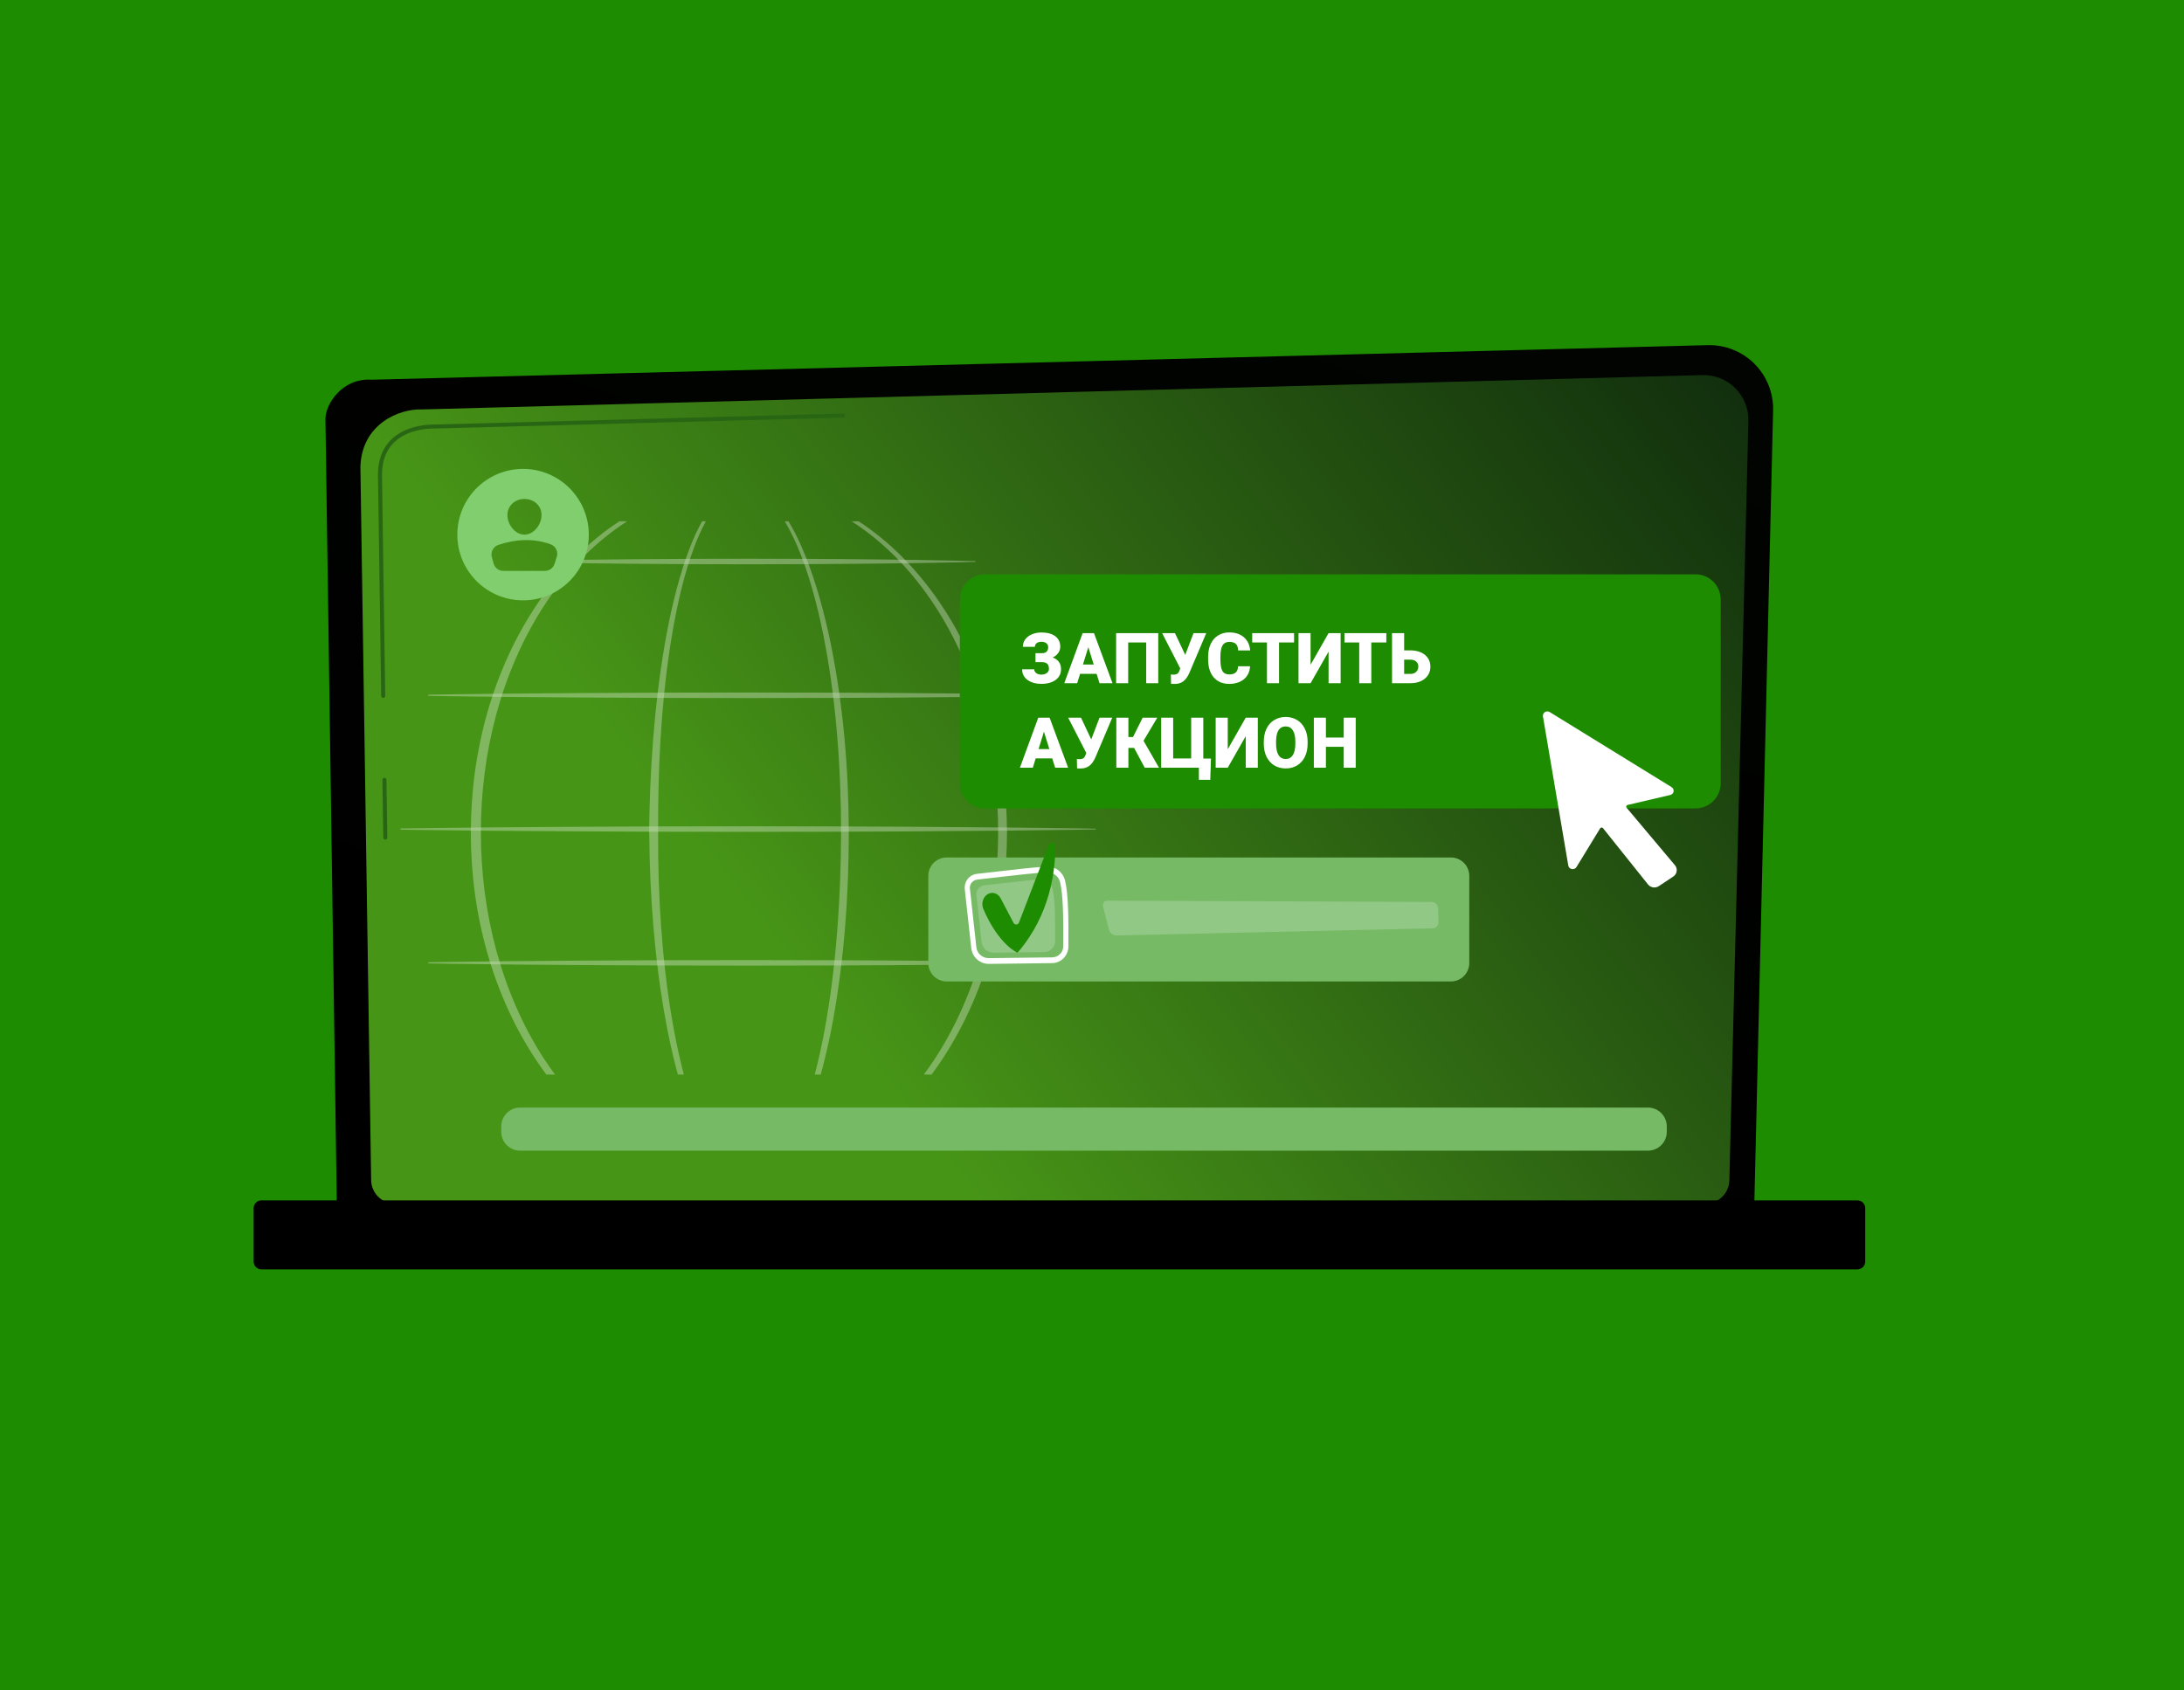 <svg width="310" height="240" viewBox="0 0 310 240" fill="none" xmlns="http://www.w3.org/2000/svg">
<rect width="310" height="240" fill="#1D8C00"/>
<path d="M249.011 170.943C249.011 172.915 247.396 174.528 245.423 174.528H51.395C49.422 174.528 47.807 172.915 47.807 170.943L46.192 59.441C46.192 57.469 48.515 53.62 52.772 53.91L242.398 49.003C244.874 48.939 247.268 49.892 249.021 51.64C250.775 53.388 251.734 55.777 251.676 58.251L249.011 170.943Z" fill="url(#paint0_linear)"/>
<path d="M245.469 167.504C245.469 169.371 243.941 170.899 242.074 170.899H56.074C54.207 170.899 52.68 169.371 52.68 167.504L51.156 66.281C51.336 60.19 56.676 58.001 59.913 58.13L241.652 53.254C243.392 53.208 245.074 53.878 246.306 55.107C247.538 56.336 248.215 58.017 248.172 59.757L245.469 167.504Z" fill="url(#paint1_linear)"/>
<path d="M54.69 119.206C54.533 119.206 54.405 119.08 54.403 118.923L54.282 110.714C54.28 110.555 54.407 110.425 54.565 110.423C54.723 110.418 54.854 110.547 54.856 110.706L54.977 118.915C54.979 119.073 54.852 119.203 54.694 119.206C54.692 119.206 54.691 119.206 54.69 119.206Z" fill="#296614"/>
<path d="M54.394 99.089C54.237 99.089 54.109 98.964 54.107 98.806L53.645 67.366C53.655 65.263 54.303 63.582 55.572 62.366C57.85 60.183 61.398 60.264 61.635 60.272L119.679 58.714C119.839 58.71 119.97 58.835 119.974 58.994C119.978 59.152 119.853 59.284 119.695 59.288L61.632 60.846L61.621 60.845C61.478 60.84 58.103 60.736 55.969 62.781C54.817 63.885 54.228 65.426 54.219 67.363L54.681 98.798C54.684 98.957 54.557 99.087 54.398 99.089C54.397 99.089 54.395 99.089 54.394 99.089Z" fill="#296614"/>
<path d="M263.646 180.219H37.105C36.497 180.219 36 179.722 36 179.114V171.527C36 170.919 36.497 170.422 37.105 170.422H263.646C264.254 170.422 264.751 170.919 264.751 171.527V179.114C264.751 179.722 264.254 180.219 263.646 180.219Z" fill="url(#paint2_linear)"/>
<path d="M233.905 163.367H73.83C72.35 163.367 71.149 162.166 71.149 160.686V159.929C71.149 158.448 72.35 157.248 73.83 157.248H233.905C235.386 157.248 236.586 158.448 236.586 159.929V160.686C236.586 162.166 235.386 163.367 233.905 163.367Z" fill="#77BA66"/>
<g opacity="0.68">
<g opacity="0.68">
<path opacity="0.68" d="M99.655 74.009C99.34 74.575 99.049 75.154 98.777 75.74C98.306 76.756 97.893 77.795 97.515 78.846C96.763 80.949 96.156 83.098 95.632 85.264C95.109 87.431 94.673 89.617 94.298 91.812C93.551 96.203 93.043 100.632 92.698 105.07C92.526 107.29 92.395 109.512 92.304 111.737C92.257 112.849 92.222 113.961 92.194 115.074L92.16 116.744L92.148 117.579L92.144 117.996L92.142 118.205C92.14 118.274 92.157 118.344 92.157 118.414C92.191 122.868 92.385 127.32 92.762 131.759C93.141 136.196 93.698 140.621 94.508 145.005C94.914 147.196 95.385 149.376 95.945 151.536C96.034 151.878 96.126 152.218 96.219 152.558H97.065C96.957 152.15 96.852 151.742 96.751 151.332C96.225 149.188 95.786 147.021 95.411 144.843C94.663 140.486 94.166 136.085 93.847 131.674C93.529 127.261 93.393 122.836 93.416 118.412C93.373 109.566 93.777 100.694 95.095 91.941C95.428 89.754 95.821 87.577 96.3 85.419C96.78 83.262 97.344 81.123 98.049 79.032C98.403 77.988 98.792 76.955 99.237 75.948C99.527 75.288 99.842 74.639 100.189 74.009H99.655V74.009Z" fill="white"/>
<path opacity="0.68" d="M116.408 85.139C115.803 82.994 115.107 80.871 114.271 78.801C113.851 77.766 113.397 76.745 112.887 75.749C112.585 75.158 112.264 74.577 111.918 74.009H111.385C111.768 74.645 112.122 75.3 112.449 75.968C112.935 76.957 113.366 77.972 113.763 79.001C114.555 81.061 115.199 83.178 115.758 85.315C116.315 87.454 116.781 89.616 117.18 91.791C117.984 96.14 118.519 100.537 118.869 104.946C119.048 107.151 119.172 109.36 119.258 111.57C119.345 113.78 119.383 115.992 119.379 118.204C119.378 120.417 119.339 122.629 119.255 124.84C119.174 127.051 119.058 129.261 118.891 131.467C118.566 135.878 118.075 140.279 117.33 144.637C116.96 146.816 116.529 148.984 116.009 151.13C115.893 151.607 115.773 152.083 115.648 152.558H116.495C116.607 152.15 116.717 151.742 116.822 151.333C117.379 149.173 117.846 146.991 118.251 144.8C119.835 136.024 120.48 127.106 120.476 118.204C120.459 109.299 119.716 100.38 117.969 91.638C117.524 89.455 117.012 87.285 116.408 85.139Z" fill="white"/>
</g>
<g opacity="0.68">
<path opacity="0.68" d="M87.919 74.009C85.746 75.432 83.725 77.086 81.882 78.918C79.842 80.942 78.01 83.174 76.392 85.55C73.152 90.306 70.764 95.621 69.178 101.151C68.394 103.92 67.803 106.744 67.412 109.596C67.024 112.448 66.839 115.326 66.825 118.204C66.836 121.082 67.019 123.96 67.403 126.814C67.791 129.666 68.379 132.491 69.16 135.262C70.739 140.796 73.121 146.117 76.357 150.881C76.742 151.449 77.14 152.008 77.549 152.558H78.774C78.232 151.825 77.71 151.076 77.212 150.312C75.675 147.951 74.352 145.454 73.227 142.873C72.097 140.293 71.177 137.624 70.437 134.908C68.97 129.471 68.254 123.836 68.255 118.204C68.248 112.572 68.958 106.937 70.418 101.495C71.156 98.778 72.072 96.106 73.199 93.523C74.321 90.939 75.643 88.439 77.178 86.073C78.712 83.709 80.457 81.476 82.419 79.448C84.382 77.425 86.555 75.594 88.931 74.07C88.963 74.049 88.996 74.029 89.028 74.009H87.919V74.009Z" fill="white"/>
<path opacity="0.68" d="M142.351 109.607C141.962 106.759 141.374 103.938 140.593 101.172C139.01 95.649 136.63 90.34 133.408 85.581C131.796 83.205 129.97 80.972 127.935 78.947C126.088 77.104 124.06 75.44 121.877 74.009H120.867C120.888 74.022 120.909 74.035 120.929 74.048C123.31 75.569 125.487 77.397 127.457 79.419C129.424 81.446 131.175 83.678 132.715 86.042C135.801 90.774 138.032 96.033 139.504 101.474C140.971 106.921 141.683 112.565 141.678 118.204C141.678 123.844 140.959 129.485 139.485 134.929C138.007 140.366 135.77 145.619 132.681 150.343C132.188 151.096 131.671 151.834 131.136 152.558H132.232C132.648 151.997 133.052 151.428 133.443 150.85C136.661 146.083 139.035 140.768 140.611 135.241C141.389 132.473 141.974 129.651 142.36 126.802C142.744 123.953 142.925 121.078 142.935 118.204C142.922 115.33 142.737 112.456 142.351 109.607Z" fill="white"/>
</g>
<g opacity="0.68">
<path opacity="0.68" d="M60.86 98.632L63.695 98.584L66.53 98.549L72.2 98.479L83.54 98.392C91.1 98.334 98.659 98.328 106.219 98.322L117.559 98.339L123.229 98.364L126.064 98.376L128.899 98.399L140.239 98.494L145.909 98.57L148.744 98.608L151.579 98.659C151.61 98.659 151.634 98.684 151.633 98.715C151.633 98.745 151.609 98.769 151.579 98.77L148.744 98.82L145.909 98.859L140.239 98.935L128.899 99.029L126.064 99.052L123.229 99.064L117.559 99.09L106.219 99.107C98.659 99.101 91.099 99.094 83.54 99.036L72.2 98.95L66.53 98.88L63.695 98.844L60.86 98.797C60.814 98.796 60.778 98.758 60.778 98.713C60.779 98.668 60.815 98.632 60.86 98.632Z" fill="white"/>
</g>
<g opacity="0.68">
<path opacity="0.68" d="M82.066 79.485C84.75 79.448 87.434 79.415 90.117 79.395C95.485 79.345 100.852 79.332 106.219 79.328L114.27 79.345C116.954 79.365 119.638 79.371 122.321 79.403L126.347 79.445L130.372 79.5L134.398 79.576L136.41 79.614L138.423 79.665C138.454 79.666 138.478 79.691 138.477 79.722C138.477 79.752 138.453 79.775 138.423 79.776L136.41 79.827L134.398 79.865L130.372 79.941L126.347 79.996L122.321 80.039C119.638 80.07 116.954 80.076 114.27 80.096L106.219 80.113C100.852 80.109 95.485 80.096 90.117 80.047C87.434 80.026 84.75 79.993 82.066 79.956V79.485Z" fill="white"/>
</g>
<g opacity="0.68">
<path opacity="0.68" d="M56.919 117.625L60.001 117.578L63.082 117.542L69.244 117.472L81.57 117.386C89.786 117.328 98.003 117.321 106.22 117.315L118.545 117.332L124.707 117.357L127.789 117.37L130.87 117.393L143.195 117.487L149.358 117.563L152.439 117.601L155.52 117.652C155.551 117.652 155.575 117.678 155.575 117.708C155.574 117.738 155.55 117.762 155.52 117.763L152.439 117.814L149.358 117.852L143.195 117.928L130.87 118.022L127.789 118.045L124.707 118.058L118.545 118.083L106.22 118.1C98.003 118.094 89.786 118.087 81.57 118.029L69.244 117.943L63.082 117.873L60.001 117.837L56.919 117.79C56.874 117.789 56.837 117.752 56.838 117.706C56.839 117.661 56.875 117.625 56.919 117.625Z" fill="white"/>
</g>
<g opacity="0.68">
<path opacity="0.68" d="M60.86 136.618L63.695 136.571L66.53 136.535L72.2 136.466L83.54 136.379C91.1 136.321 98.659 136.314 106.219 136.308L117.559 136.326L123.229 136.351L126.064 136.363L128.899 136.386L140.239 136.481L145.909 136.556L148.744 136.595L151.579 136.645C151.61 136.646 151.634 136.671 151.633 136.702C151.633 136.732 151.609 136.756 151.579 136.756L148.744 136.807L145.909 136.845L140.239 136.921L128.899 137.016L126.064 137.039L123.229 137.051L117.559 137.076L106.219 137.093C98.659 137.087 91.099 137.081 83.54 137.023L72.2 136.936L66.53 136.866L63.695 136.831L60.86 136.783C60.814 136.783 60.778 136.745 60.778 136.699C60.779 136.655 60.815 136.619 60.86 136.618Z" fill="white"/>
</g>
</g>
<path d="M74.244 66.573C69.091 66.573 64.912 70.752 64.912 75.905C64.912 81.058 69.091 85.235 74.244 85.235C79.397 85.235 83.574 81.058 83.574 75.905C83.574 70.752 79.397 66.573 74.244 66.573ZM74.443 70.838C75.78 70.838 76.865 71.787 76.865 73.124C76.865 74.46 75.78 75.905 74.443 75.905C73.106 75.905 72.022 74.46 72.022 73.124C72.022 71.786 73.106 70.838 74.443 70.838ZM79.029 79.063L78.712 80.058C78.522 80.651 77.971 81.052 77.349 81.052H71.438C70.793 81.052 70.226 80.62 70.058 79.997L69.812 79.094C69.616 78.368 70.013 77.604 70.725 77.367C73.273 76.52 75.761 76.406 78.166 77.285C78.885 77.548 79.262 78.336 79.029 79.063Z" fill="#81CE6E"/>
<path d="M240.664 114.771H139.816C137.842 114.771 136.241 113.171 136.241 111.196V85.115C136.241 83.141 137.842 81.54 139.816 81.54H240.664C242.638 81.54 244.239 83.141 244.239 85.115V111.196C244.239 113.171 242.638 114.771 240.664 114.771Z" fill="#1D8C00"/>
<path d="M237.744 122.84L230.879 114.676C230.825 114.612 230.809 114.525 230.836 114.446C230.863 114.367 230.93 114.307 231.013 114.287L237.077 112.869C237.323 112.811 237.51 112.616 237.551 112.372C237.593 112.128 237.48 111.884 237.266 111.752L219.967 101.095C219.757 100.966 219.489 100.969 219.282 101.102C219.075 101.236 218.968 101.476 219.008 101.715L222.605 122.885C222.648 123.14 222.85 123.341 223.11 123.388C223.37 123.436 223.633 123.321 223.768 123.099L227.124 117.608C227.166 117.539 227.24 117.495 227.322 117.49C227.404 117.485 227.483 117.52 227.534 117.583L233.927 125.576C234.293 126.034 234.961 126.136 235.454 125.809L237.505 124.449C237.768 124.275 237.943 124.002 237.988 123.696C238.034 123.39 237.945 123.079 237.744 122.84Z" fill="white"/>
<path d="M205.94 139.343H134.375C132.933 139.343 131.765 138.175 131.765 136.733V124.351C131.765 122.909 132.933 121.741 134.375 121.741H205.94C207.381 121.741 208.55 122.909 208.55 124.351V136.733C208.55 138.174 207.381 139.343 205.94 139.343Z" fill="#77BA66"/>
<path d="M149.369 136.74C149.36 136.741 149.352 136.741 149.344 136.741L140.38 136.848C139.088 136.863 138.006 135.898 137.863 134.602L136.94 126.251C136.885 125.754 137.016 125.259 137.309 124.856C137.636 124.406 138.136 124.117 138.683 124.063C139.438 123.989 140.477 123.866 141.621 123.732C144.112 123.439 146.935 123.107 148.595 123.046C148.608 123.046 148.62 123.045 148.632 123.045C149.82 123.018 150.856 123.801 151.158 124.96C151.657 126.874 151.674 130.513 151.648 134.391C151.639 135.664 150.619 136.712 149.369 136.74ZM138.746 124.875C138.396 124.909 138.079 125.088 137.877 125.367C137.711 125.596 137.636 125.874 137.666 126.149L138.589 134.501C138.687 135.386 139.454 136.045 140.374 136.034L149.338 135.927C149.344 135.927 149.35 135.927 149.356 135.926C150.212 135.907 150.911 135.22 150.917 134.387C150.943 130.572 150.927 126.998 150.455 125.189C150.246 124.388 149.458 123.807 148.618 123.86C146.984 123.919 144.052 124.265 141.696 124.541C140.548 124.677 139.504 124.799 138.746 124.875Z" fill="white"/>
<path d="M139.722 125.692C141.603 125.507 145.687 124.952 147.628 124.881C148.45 124.851 149.18 125.387 149.386 126.177C149.785 127.71 149.785 130.783 149.766 133.621C149.76 134.47 149.07 135.164 148.214 135.174L141.051 135.26C140.17 135.271 139.428 134.619 139.332 133.75L138.595 127.076C138.518 126.386 139.025 125.761 139.722 125.692Z" fill="#92C885"/>
<path d="M157.226 127.878C156.75 127.876 156.456 128.252 156.574 128.714L157.408 131.993C157.526 132.455 158.012 132.824 158.488 132.813L203.354 131.797C203.83 131.786 204.206 131.388 204.189 130.912L204.117 128.924C204.1 128.448 203.696 128.057 203.22 128.055L157.226 127.878Z" fill="#92C885"/>
<path d="M140.124 126.996C140.783 126.547 141.643 126.787 142.031 127.528L143.856 131.015C144.038 131.364 144.501 131.331 144.644 130.959L148.853 119.996C149.063 119.449 149.791 119.615 149.792 120.21C149.801 123.534 149.111 129.868 144.426 135.264C144.426 135.264 141.779 134.186 139.578 129.059C139.26 128.319 139.495 127.426 140.124 126.996Z" fill="#1D8C00"/>
<path d="M148.779 91.863C148.779 91.639 148.691 91.458 148.516 91.321C148.343 91.185 148.109 91.116 147.812 91.116C147.536 91.116 147.313 91.183 147.144 91.316C146.978 91.447 146.895 91.619 146.895 91.834H145.186C145.186 91.443 145.296 91.093 145.518 90.784C145.742 90.475 146.058 90.234 146.465 90.061C146.872 89.886 147.321 89.798 147.812 89.798C148.659 89.798 149.316 89.975 149.785 90.33C150.257 90.685 150.493 91.181 150.493 91.819C150.493 92.145 150.397 92.443 150.205 92.713C150.016 92.98 149.754 93.191 149.419 93.348C149.803 93.484 150.096 93.693 150.298 93.973C150.503 94.249 150.605 94.594 150.605 95.008C150.605 95.646 150.352 96.154 149.844 96.531C149.336 96.906 148.659 97.093 147.812 97.093C147.028 97.093 146.377 96.909 145.859 96.541C145.342 96.17 145.083 95.665 145.083 95.027H146.802C146.802 95.239 146.896 95.418 147.085 95.564C147.274 95.708 147.516 95.779 147.812 95.779C148.132 95.779 148.39 95.704 148.589 95.555C148.787 95.405 148.887 95.21 148.887 94.969C148.887 94.617 148.802 94.37 148.633 94.227C148.464 94.08 148.216 94.007 147.891 94.007H146.978V92.737H147.949C148.503 92.721 148.779 92.43 148.779 91.863ZM155.654 95.672H153.306L152.896 97H151.064L153.672 89.891H155.283L157.91 97H156.069L155.654 95.672ZM153.716 94.349H155.244L154.478 91.883L153.716 94.349ZM164.404 97H162.69V91.214H160.137V97H158.423V89.891H164.404V97ZM168.232 92.977V92.981L169.409 89.891H171.216L168.823 95.53C168.566 96.1 168.276 96.502 167.954 96.736C167.635 96.967 167.261 97.09 166.831 97.103H166.484L166.221 97.093L166.191 95.765C166.23 95.778 166.344 95.784 166.533 95.784C166.794 95.784 166.989 95.74 167.119 95.652C167.253 95.561 167.36 95.387 167.441 95.13L167.524 94.895L164.956 89.891H166.777L168.232 92.977ZM177.437 94.593C177.414 95.088 177.28 95.525 177.036 95.906C176.792 96.284 176.449 96.577 176.006 96.785C175.566 96.993 175.063 97.098 174.497 97.098C173.563 97.098 172.827 96.793 172.29 96.185C171.753 95.576 171.484 94.716 171.484 93.606V93.255C171.484 92.558 171.605 91.95 171.846 91.429C172.09 90.905 172.44 90.501 172.896 90.218C173.351 89.931 173.879 89.788 174.478 89.788C175.34 89.788 176.034 90.016 176.558 90.472C177.082 90.924 177.38 91.549 177.451 92.347H175.742C175.729 91.914 175.62 91.603 175.415 91.414C175.21 91.225 174.897 91.131 174.478 91.131C174.051 91.131 173.739 91.29 173.54 91.609C173.341 91.928 173.237 92.438 173.228 93.138V93.641C173.228 94.399 173.322 94.941 173.511 95.267C173.703 95.592 174.032 95.755 174.497 95.755C174.891 95.755 175.192 95.662 175.4 95.477C175.609 95.291 175.719 94.996 175.732 94.593H177.437ZM183.682 91.214H181.548V97H179.834V91.214H177.739V89.891H183.682V91.214ZM188.579 89.891H190.293V97H188.579V92.518L186.025 97H184.312V89.891H186.025V94.378L188.579 89.891ZM196.777 91.214H194.644V97H192.93V91.214H190.835V89.891H196.777V91.214ZM199.307 92.337H200.19C200.754 92.337 201.252 92.433 201.685 92.625C202.118 92.817 202.45 93.089 202.681 93.44C202.915 93.789 203.032 94.189 203.032 94.642C203.032 95.341 202.772 95.909 202.251 96.346C201.733 96.782 201.037 97 200.161 97H197.588V89.891H199.307V92.337ZM199.307 93.655V95.682H200.186C200.534 95.682 200.809 95.584 201.011 95.389C201.216 95.193 201.318 94.941 201.318 94.632C201.318 94.339 201.217 94.103 201.016 93.924C200.814 93.745 200.534 93.655 200.176 93.655H199.307ZM149.355 107.672H147.007L146.597 109H144.766L147.373 101.891H148.984L151.611 109H149.771L149.355 107.672ZM147.417 106.349H148.945L148.179 103.883L147.417 106.349ZM154.893 104.977V104.981L156.069 101.891H157.876L155.483 107.53C155.226 108.1 154.937 108.502 154.614 108.736C154.295 108.967 153.921 109.09 153.491 109.103H153.145L152.881 109.093L152.852 107.765C152.891 107.778 153.005 107.784 153.193 107.784C153.454 107.784 153.649 107.74 153.779 107.652C153.913 107.561 154.02 107.387 154.102 107.13L154.185 106.896L151.616 101.891H153.438L154.893 104.977ZM160.977 106.188H160.166V109H158.452V101.891H160.166V104.64H160.825L162.192 101.891H164.268L162.314 105.172L164.512 109H162.485L160.977 106.188ZM164.819 101.891H166.523V107.682H169.077V101.891H170.796V107.696H171.885L171.787 110.714H170.171V109H164.819V101.891ZM176.821 101.891H178.535V109H176.821V104.518L174.268 109H172.554V101.891H174.268V106.378L176.821 101.891ZM185.605 105.592C185.605 106.285 185.477 106.899 185.22 107.433C184.963 107.966 184.596 108.378 184.121 108.668C183.649 108.954 183.11 109.098 182.505 109.098C181.899 109.098 181.362 108.959 180.894 108.683C180.425 108.403 180.059 108.004 179.795 107.486C179.535 106.969 179.398 106.375 179.385 105.704V105.304C179.385 104.607 179.512 103.993 179.766 103.463C180.023 102.929 180.389 102.517 180.864 102.228C181.343 101.938 181.886 101.793 182.495 101.793C183.097 101.793 183.634 101.936 184.106 102.223C184.578 102.509 184.945 102.918 185.205 103.448C185.469 103.976 185.602 104.581 185.605 105.265V105.592ZM183.862 105.294C183.862 104.588 183.743 104.052 183.506 103.688C183.271 103.32 182.935 103.136 182.495 103.136C181.636 103.136 181.182 103.78 181.133 105.069L181.128 105.592C181.128 106.288 181.243 106.824 181.475 107.198C181.706 107.573 182.049 107.76 182.505 107.76C182.938 107.76 183.271 107.576 183.506 107.208C183.74 106.84 183.859 106.311 183.862 105.621V105.294ZM192.432 109H190.728V106.031H188.203V109H186.489V101.891H188.203V104.713H190.728V101.891H192.432V109Z" fill="white"/>
<defs>
<linearGradient id="paint0_linear" x1="130.687" y1="165.956" x2="176.512" y2="28.48" gradientUnits="userSpaceOnUse">
<stop/>
<stop offset="1" stop-color="#010400"/>
</linearGradient>
<linearGradient id="paint1_linear" x1="273.85" y1="16.844" x2="115.458" y2="141.673" gradientUnits="userSpaceOnUse">
<stop stop-color="#04170C" stop-opacity="0.9"/>
<stop offset="1" stop-color="#479517"/>
</linearGradient>
<linearGradient id="paint2_linear" x1="171.651" y1="78.252" x2="162.23" y2="121.235" gradientUnits="userSpaceOnUse">
<stop/>
<stop offset="1"/>
</linearGradient>
</defs>
</svg>
